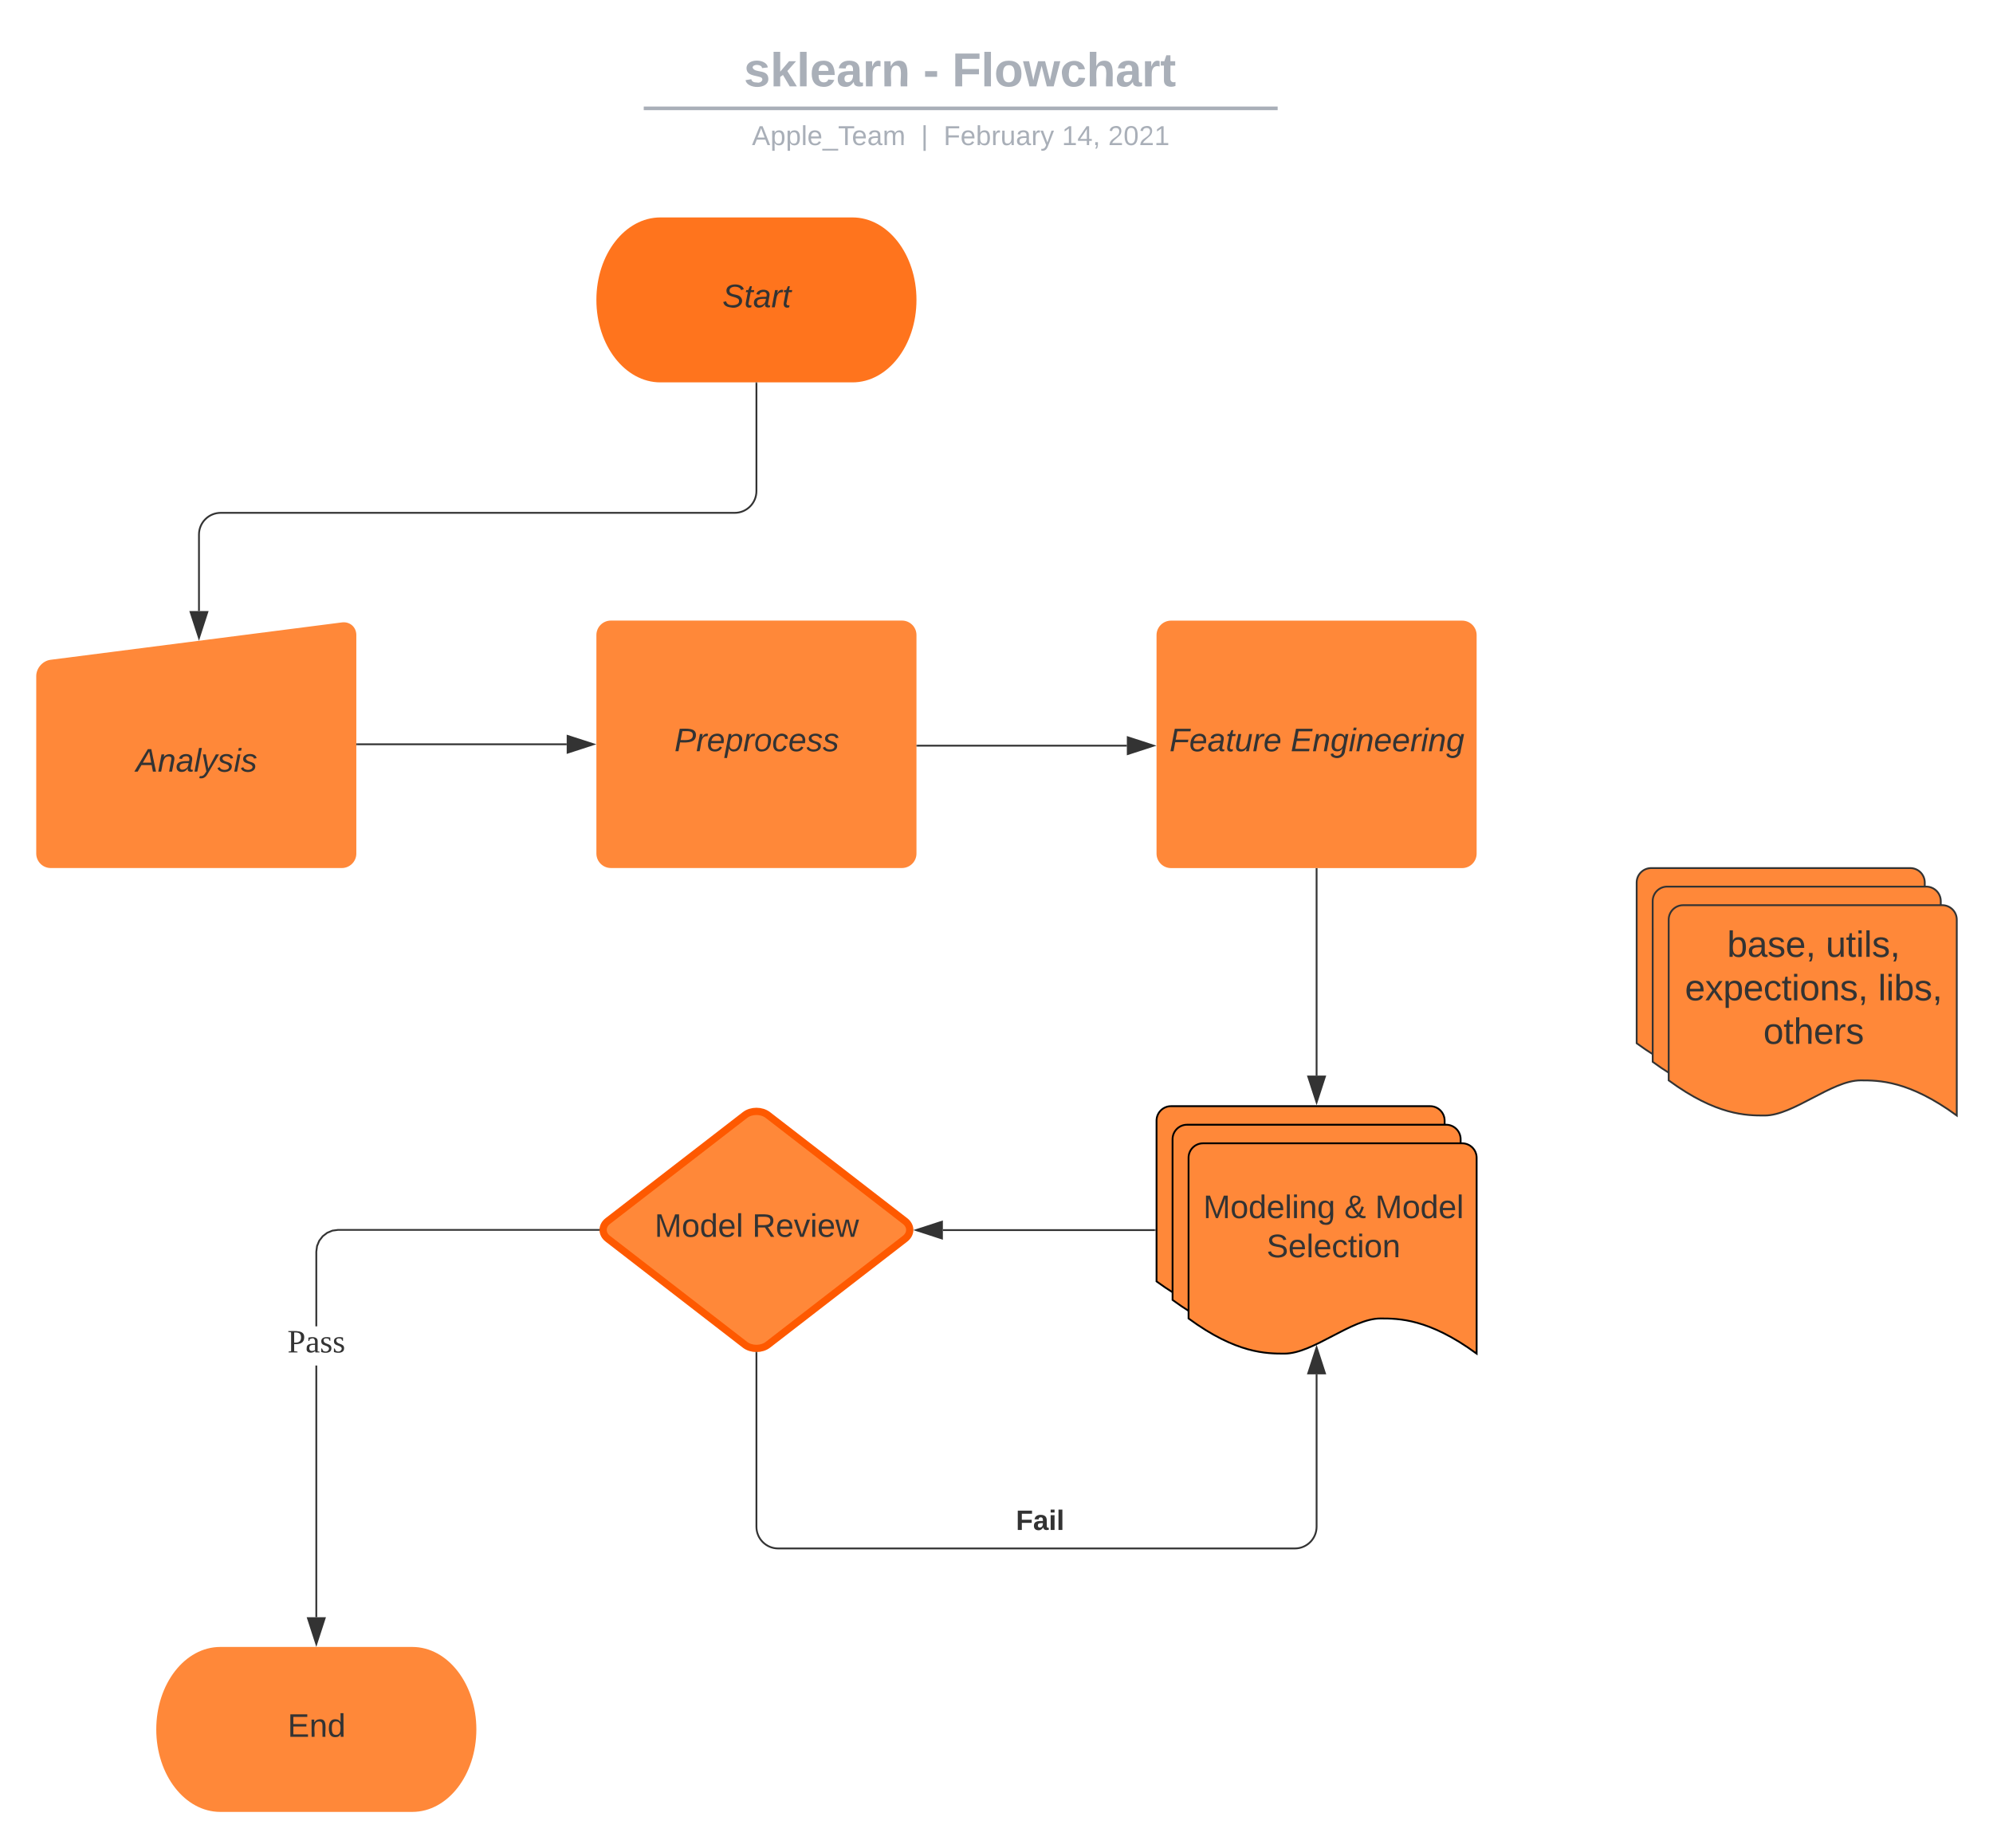 <svg xmlns="http://www.w3.org/2000/svg" xmlns:xlink="http://www.w3.org/1999/xlink" xmlns:lucid="lucid" width="1100" height="1020"><g transform="translate(-360 -120)" lucid:page-tab-id="0_0"><path d="M0 0h1760v1360H0z" fill="#fff"/><path d="M830.5 240c19.5 0 35.33 20.38 35.33 45.52 0 25.14-15.82 45.52-35.33 45.52h-106c-19.5 0-35.33-20.38-35.33-45.52 0-25.14 15.82-45.52 35.33-45.52z" stroke="#000" stroke-opacity="0" fill="#ff741d"/><use xlink:href="#a" transform="matrix(1,0,0,1,694.167,245) translate(64.525 44.6)"/><path d="M380 493.16c0-4.42 3.55-8.46 7.93-9.02l160.8-20.63c4.38-.55 7.94 2.57 7.94 7v120.56c0 4.4-3.6 8-8 8H388c-4.42 0-8-3.6-8-8z" stroke="#000" stroke-opacity="0" stroke-width="2" fill="#ff8839"/><use xlink:href="#b" transform="matrix(1,0,0,1,385,490.251) translate(50.05 55.6)"/><path d="M771.17 735.4c3.5-2.7 9.16-2.7 12.66 0l75.67 58.5c3.5 2.7 3.5 7.07 0 9.78l-75.67 58.5c-3.5 2.7-9.16 2.7-12.66 0l-75.67-58.5c-3.5-2.7-3.5-7.1 0-9.8z" stroke="#fe5900" stroke-width="4" fill="#ff8839"/><use xlink:href="#c" transform="matrix(1,0,0,1,694.167,735.501) translate(27.125 67.1)"/><use xlink:href="#d" transform="matrix(1,0,0,1,694.167,735.501) translate(81.025 67.1)"/><path d="M998.33 738.5c0-4.42 3.6-8 8-8h143c4.42 0 8 3.58 8 8v108.08c-26.55-19.38-43.1-19.38-53.1-19.38-15.9 0-37.05 19.38-52.95 19.38-9.86 0-26.55 0-52.95-19.38z" stroke="#000" fill="#ff8839"/><path d="M1007.17 748.74c0-4.4 3.58-8 8-8h143c4.4 0 8 3.6 8 8v108.1c-26.56-19.4-43.1-19.4-53.1-19.4-15.9 0-37.06 19.4-52.96 19.4-9.84 0-26.54 0-52.93-19.4z" stroke="#000" fill="#ff8839"/><path d="M1016 759c0-4.43 3.58-8 8-8h143c4.42 0 8 3.57 8 8v108.07c-26.55-19.4-43.1-19.4-53.1-19.4-15.9 0-37.05 19.4-52.95 19.4-9.86 0-26.56 0-52.95-19.4z" stroke="#000" fill="#ff8839"/><use xlink:href="#e" transform="matrix(1,0,0,1,1021,755.986) translate(3.125 36.3)"/><use xlink:href="#f" transform="matrix(1,0,0,1,1021,755.986) translate(80.975 36.3)"/><use xlink:href="#g" transform="matrix(1,0,0,1,1021,755.986) translate(97.975 36.3)"/><use xlink:href="#h" transform="matrix(1,0,0,1,1021,755.986) translate(38.05 57.9)"/><path d="M689.17 470.5c0-4.43 3.58-8 8-8h160.66c4.42 0 8 3.57 8 8v120.56c0 4.4-3.58 8-8 8H697.17c-4.42 0-8-3.6-8-8z" stroke="#000" stroke-opacity="0" stroke-width="2" fill="#ff8839"/><use xlink:href="#i" transform="matrix(1,0,0,1,694.167,467.489) translate(38.05 67.1)"/><path d="M777.5 331.54v59.5c0 6.6-5.37 12-12 12H481.82c-6.63 0-12 5.36-12 12v42.2" stroke="#333" fill="none"/><path d="M778 331.56h-1v-.52h1z" fill="#333"/><path d="M469.82 472.02l-4.64-14.27h9.27z" stroke="#333" fill="#333"/><path d="M557.17 530.77h115.6" stroke="#333" fill="none"/><path d="M557.18 531.27h-.5v-1h.5z" fill="#333"/><path d="M687.55 530.77l-14.27 4.64v-9.26z" stroke="#333" fill="#333"/><path d="M777.5 866.6v96c0 6.64 5.37 12 12 12h285.17c6.62 0 12-5.36 12-12v-84.1" stroke="#333" fill="none"/><path d="M778 866.62h-1v-.52h1z" fill="#333"/><path d="M1086.67 863.72l4.63 14.27h-9.27z" stroke="#333" fill="#333"/><use xlink:href="#j" transform="matrix(1,0,0,1,920.71,951.947) translate(0 12.444)"/><path d="M587.58 1028.96c19.52 0 35.34 20.38 35.34 45.52 0 25.14-15.82 45.52-35.34 45.52h-106c-19.5 0-35.33-20.38-35.33-45.52 0-25.14 15.82-45.52 35.33-45.52z" stroke="#000" stroke-opacity="0" fill="#ff8839"/><use xlink:href="#k" transform="matrix(1,0,0,1,451.25,1033.956) translate(67.5 44.6)"/><path d="M1086.67 599.6V713.6" stroke="#333" fill="none"/><path d="M1087.17 599.6h-1v-.5h1z" fill="#333"/><path d="M1086.67 728.38l-4.64-14.26h9.27z" stroke="#333" fill="#333"/><path d="M460 148c0-4.42 3.58-8 8-8h836.75c4.42 0 8 3.58 8 8v25.16c0 4.4-3.58 8-8 8H468c-4.42 0-8-3.6-8-8z" stroke="#000" stroke-opacity="0" stroke-width="2" fill="#fff" fill-opacity="0"/><use xlink:href="#l" transform="matrix(1,0,0,1,464,144) translate(306.572 23.658)"/><use xlink:href="#m" transform="matrix(1,0,0,1,464,144) translate(405.561 23.658)"/><use xlink:href="#n" transform="matrix(1,0,0,1,464,144) translate(421.512 23.658)"/><path d="M716.3 179.8h347.88M716.32 179.8h-1.02M1064.16 179.8h1.02" stroke="#a9afb8" stroke-width="2" fill="none"/><path d="M460 189.16c0-4.42 3.58-8 8-8h837.7c4.43 0 8 3.58 8 8V192c0 4.42-3.57 8-8 8H468c-4.42 0-8-3.58-8-8z" stroke="#000" stroke-opacity="0" stroke-width="2" fill="#fff" fill-opacity="0"/><use xlink:href="#o" transform="matrix(1,0,0,1,464,185.155) translate(311.014 14.917)"/><use xlink:href="#p" transform="matrix(1,0,0,1,464,185.155) translate(404.364 14.917)"/><use xlink:href="#q" transform="matrix(1,0,0,1,464,185.155) translate(416.814 14.917)"/><use xlink:href="#r" transform="matrix(1,0,0,1,464,185.155) translate(482.12 14.917)"/><use xlink:href="#s" transform="matrix(1,0,0,1,464,185.155) translate(507.614 14.917)"/><path d="M998.33 470.53c0-4.42 3.6-8 8-8H1167c4.42 0 8 3.58 8 8V591.1c0 4.4-3.58 8-8 8h-160.67c-4.4 0-8-3.6-8-8z" stroke="#000" stroke-opacity="0" stroke-width="2" fill="#ff8839"/><use xlink:href="#t" transform="matrix(1,0,0,1,1003.333,467.526) translate(2.125 67.1)"/><use xlink:href="#u" transform="matrix(1,0,0,1,1003.333,467.526) translate(69.025 67.1)"/><path d="M866.33 531.54h115.62" stroke="#333" fill="none"/><path d="M866.35 532.04h-.52v-1h.52z" fill="#333"/><path d="M996.7 531.54l-14.25 4.63v-9.27z" stroke="#333" fill="#333"/><path d="M997.33 798.9H880.4" stroke="#333" fill="none"/><path d="M997.83 799.4h-.5v-1h.5z" fill="#333"/><path d="M865.63 798.9l14.27-4.64v9.27z" stroke="#333" fill="#333"/><path d="M535.08 1012.57h-1V873.62h1zm155.4-213.3H546.62l-3.02.4-2.76 1.15-2.4 1.84-1.82 2.4-1.14 2.74-.4 3.02v41.2h-1v-41.27l.42-3.2 1.25-3 2-2.6 2.6-2 3-1.24 3.2-.42h143.93z" fill="#333"/><path d="M690.97 799.28h-.5v-1h.52zM534.58 1027.34l-4.63-14.27h9.27z" fill="#333"/><path d="M534.58 1028.96l-5.32-16.4h10.65zm-3.94-15.4l3.94 12.16 3.95-12.15z" fill="#333"/><g><use xlink:href="#v" transform="matrix(1,0,0,1,518.608,852.02) translate(0.005 14.4)"/></g><path d="M1263.33 607.1c0-4.43 3.6-8 8-8h143c4.42 0 8 3.57 8 8v108.07c-26.55-19.38-43.1-19.38-53.1-19.38-15.9 0-37.05 19.37-52.95 19.37-9.86 0-26.55 0-52.95-19.38z" stroke="#333" fill="#ff8839"/><path d="M1272.17 617.33c0-4.4 3.58-8 8-8h143c4.4 0 8 3.6 8 8v108.1c-26.56-19.4-43.1-19.4-53.1-19.4-15.9 0-37.06 19.4-52.96 19.4-9.84 0-26.54 0-52.93-19.4z" stroke="#333" fill="#ff8839"/><path d="M1281 627.58c0-4.42 3.58-8 8-8h143c4.42 0 8 3.58 8 8v108.08c-26.55-19.4-43.1-19.4-53.1-19.4-15.9 0-37.05 19.4-52.95 19.4-9.86 0-26.56 0-52.95-19.4z" stroke="#333" fill="#ff8839"/><g><use xlink:href="#w" transform="matrix(1,0,0,1,1286,624.577) translate(27.278 23.5)"/><use xlink:href="#x" transform="matrix(1,0,0,1,1286,624.577) translate(81.722 23.5)"/><use xlink:href="#y" transform="matrix(1,0,0,1,1286,624.577) translate(3.972 47.5)"/><use xlink:href="#z" transform="matrix(1,0,0,1,1286,624.577) translate(110.583 47.5)"/><use xlink:href="#A" transform="matrix(1,0,0,1,1286,624.577) translate(47.25 71.5)"/></g><defs><path fill="#333" d="M194-120c59 52 2 134-86 124-53-6-90-18-98-63l31-7c8 30 29 43 70 43 46 0 84-17 71-62-32-43-135-20-137-98-3-89 178-90 191-16l-30 9c-8-48-127-53-127 5 0 53 81 35 115 65" id="B"/><path fill="#333" d="M51-54c-9 22 5 41 31 30L79-1C43 14 10-4 19-52l22-115H19l5-23h22l19-43h21l-9 43h35l-4 23H73" id="C"/><path fill="#333" d="M165-48c-4 18 1 34 23 27l-3 20c-29 8-62 0-52-35h-2C116-14 99 4 63 4 30 4 8-16 8-49c0-68 71-67 138-67 10-26 0-56-31-54-26 1-42 9-47 31l-32-5c8-67 160-71 144 15-5 28-9 54-15 81zM42-50c3 52 80 24 89-6 7-12 7-24 11-38-47 1-103-4-100 44" id="D"/><path fill="#333" d="M66-151c12-25 30-51 66-40l-6 26C45-176 58-65 38 0H6l36-190h30" id="E"/><g id="a"><use transform="matrix(0.05,0,0,0.05,0,0)" xlink:href="#B"/><use transform="matrix(0.05,0,0,0.05,12,0)" xlink:href="#C"/><use transform="matrix(0.05,0,0,0.05,17,0)" xlink:href="#D"/><use transform="matrix(0.05,0,0,0.05,27,0)" xlink:href="#E"/><use transform="matrix(0.05,0,0,0.05,32.95,0)" xlink:href="#C"/></g><path fill="#333" d="M187 0l-14-72H61L19 0h-37l149-248h38L221 0h-34zm-19-99l-22-123L76-99h92" id="F"/><path fill="#333" d="M67-158c22-48 132-52 116 29L158 0h-32l25-140c3-38-53-32-70-12C52-117 51-52 38 0H6l36-190h30" id="G"/><path fill="#333" d="M6 0l50-261h32L37 0H6" id="H"/><path fill="#333" d="M198-190L69 30C53 58 25 83-20 72c4-11-1-27 19-22 33-1 43-29 59-52L20-190h32L79-34l84-156h35" id="I"/><path fill="#333" d="M55-144c13 50 104 24 104 88C159 21 15 23 1-39l26-10c6 40 102 42 102-4-13-50-104-23-104-87 0-71 143-71 148-8l-29 4c-5-35-85-37-89 0" id="J"/><path fill="#333" d="M50-231l6-30h32l-6 30H50zM6 0l37-190h31L37 0H6" id="K"/><g id="b"><use transform="matrix(0.05,0,0,0.05,0,0)" xlink:href="#F"/><use transform="matrix(0.05,0,0,0.05,12,0)" xlink:href="#G"/><use transform="matrix(0.05,0,0,0.05,22,0)" xlink:href="#D"/><use transform="matrix(0.05,0,0,0.05,32,0)" xlink:href="#H"/><use transform="matrix(0.05,0,0,0.05,35.95,0)" xlink:href="#I"/><use transform="matrix(0.05,0,0,0.05,44.95,0)" xlink:href="#J"/><use transform="matrix(0.05,0,0,0.05,53.95,0)" xlink:href="#K"/><use transform="matrix(0.05,0,0,0.05,57.9,0)" xlink:href="#J"/></g><path fill="#333" d="M240 0l2-218c-23 76-54 145-80 218h-23L58-218 59 0H30v-248h44l77 211c21-75 51-140 76-211h43V0h-30" id="L"/><path fill="#333" d="M100-194c62-1 85 37 85 99 1 63-27 99-86 99S16-35 15-95c0-66 28-99 85-99zM99-20c44 1 53-31 53-75 0-43-8-75-51-75s-53 32-53 75 10 74 51 75" id="M"/><path fill="#333" d="M85-194c31 0 48 13 60 33l-1-100h32l1 261h-30c-2-10 0-23-3-31C134-8 116 4 85 4 32 4 16-35 15-94c0-66 23-100 70-100zm9 24c-40 0-46 34-46 75 0 40 6 74 45 74 42 0 51-32 51-76 0-42-9-74-50-73" id="N"/><path fill="#333" d="M100-194c63 0 86 42 84 106H49c0 40 14 67 53 68 26 1 43-12 49-29l28 8c-11 28-37 45-77 45C44 4 14-33 15-96c1-61 26-98 85-98zm52 81c6-60-76-77-97-28-3 7-6 17-6 28h103" id="O"/><path fill="#333" d="M24 0v-261h32V0H24" id="P"/><g id="c"><use transform="matrix(0.05,0,0,0.05,0,0)" xlink:href="#L"/><use transform="matrix(0.05,0,0,0.05,14.95,0)" xlink:href="#M"/><use transform="matrix(0.05,0,0,0.05,24.95,0)" xlink:href="#N"/><use transform="matrix(0.05,0,0,0.05,34.95,0)" xlink:href="#O"/><use transform="matrix(0.05,0,0,0.05,44.95,0)" xlink:href="#P"/></g><path fill="#333" d="M233-177c-1 41-23 64-60 70L243 0h-38l-65-103H63V0H30v-248c88 3 205-21 203 71zM63-129c60-2 137 13 137-47 0-61-80-42-137-45v92" id="Q"/><path fill="#333" d="M108 0H70L1-190h34L89-25l56-165h34" id="R"/><path fill="#333" d="M24-231v-30h32v30H24zM24 0v-190h32V0H24" id="S"/><path fill="#333" d="M206 0h-36l-40-164L89 0H53L-1-190h32L70-26l43-164h34l41 164 42-164h31" id="T"/><g id="d"><use transform="matrix(0.05,0,0,0.05,0,0)" xlink:href="#Q"/><use transform="matrix(0.05,0,0,0.05,12.95,0)" xlink:href="#O"/><use transform="matrix(0.05,0,0,0.05,22.95,0)" xlink:href="#R"/><use transform="matrix(0.05,0,0,0.05,31.95,0)" xlink:href="#S"/><use transform="matrix(0.05,0,0,0.05,35.9,0)" xlink:href="#O"/><use transform="matrix(0.05,0,0,0.05,45.9,0)" xlink:href="#T"/></g><path fill="#333" d="M117-194c89-4 53 116 60 194h-32v-121c0-31-8-49-39-48C34-167 62-67 57 0H25l-1-190h30c1 10-1 24 2 32 11-22 29-35 61-36" id="U"/><path fill="#333" d="M177-190C167-65 218 103 67 71c-23-6-38-20-44-43l32-5c15 47 100 32 89-28v-30C133-14 115 1 83 1 29 1 15-40 15-95c0-56 16-97 71-98 29-1 48 16 59 35 1-10 0-23 2-32h30zM94-22c36 0 50-32 50-73 0-42-14-75-50-75-39 0-46 34-46 75s6 73 46 73" id="V"/><g id="e"><use transform="matrix(0.05,0,0,0.05,0,0)" xlink:href="#L"/><use transform="matrix(0.05,0,0,0.05,14.95,0)" xlink:href="#M"/><use transform="matrix(0.05,0,0,0.05,24.95,0)" xlink:href="#N"/><use transform="matrix(0.05,0,0,0.05,34.95,0)" xlink:href="#O"/><use transform="matrix(0.05,0,0,0.05,44.95,0)" xlink:href="#P"/><use transform="matrix(0.05,0,0,0.05,48.9,0)" xlink:href="#S"/><use transform="matrix(0.05,0,0,0.05,52.85,0)" xlink:href="#U"/><use transform="matrix(0.05,0,0,0.05,62.85,0)" xlink:href="#V"/></g><path fill="#333" d="M234-2c-28 10-62 0-77-18C117 19 8 12 13-65c3-43 29-61 60-76-25-40-17-114 47-108 35 3 59 15 59 50 0 44-40 53-71 69 14 26 32 50 51 72 14-21 24-43 30-72l26 8c-9 33-21 57-38 82 13 13 33 22 57 15v23zM97-151c25-10 52-18 56-48-1-18-13-29-33-29-42 0-39 50-23 77zM42-66c-3 51 71 58 98 28-20-24-41-51-56-80-23 10-40 24-42 52" id="W"/><use transform="matrix(0.05,0,0,0.05,0,0)" xlink:href="#W" id="f"/><g id="g"><use transform="matrix(0.05,0,0,0.05,0,0)" xlink:href="#L"/><use transform="matrix(0.05,0,0,0.05,14.95,0)" xlink:href="#M"/><use transform="matrix(0.05,0,0,0.05,24.95,0)" xlink:href="#N"/><use transform="matrix(0.05,0,0,0.05,34.95,0)" xlink:href="#O"/><use transform="matrix(0.05,0,0,0.05,44.95,0)" xlink:href="#P"/></g><path fill="#333" d="M185-189c-5-48-123-54-124 2 14 75 158 14 163 119 3 78-121 87-175 55-17-10-28-26-33-46l33-7c5 56 141 63 141-1 0-78-155-14-162-118-5-82 145-84 179-34 5 7 8 16 11 25" id="X"/><path fill="#333" d="M96-169c-40 0-48 33-48 73s9 75 48 75c24 0 41-14 43-38l32 2c-6 37-31 61-74 61-59 0-76-41-82-99-10-93 101-131 147-64 4 7 5 14 7 22l-32 3c-4-21-16-35-41-35" id="Y"/><path fill="#333" d="M59-47c-2 24 18 29 38 22v24C64 9 27 4 27-40v-127H5v-23h24l9-43h21v43h35v23H59v120" id="Z"/><g id="h"><use transform="matrix(0.05,0,0,0.05,0,0)" xlink:href="#X"/><use transform="matrix(0.05,0,0,0.05,12,0)" xlink:href="#O"/><use transform="matrix(0.05,0,0,0.05,22,0)" xlink:href="#P"/><use transform="matrix(0.05,0,0,0.05,25.95,0)" xlink:href="#O"/><use transform="matrix(0.05,0,0,0.05,35.95,0)" xlink:href="#Y"/><use transform="matrix(0.05,0,0,0.05,44.95,0)" xlink:href="#Z"/><use transform="matrix(0.05,0,0,0.05,49.95,0)" xlink:href="#S"/><use transform="matrix(0.05,0,0,0.05,53.9,0)" xlink:href="#M"/><use transform="matrix(0.05,0,0,0.05,63.9,0)" xlink:href="#U"/></g><path fill="#333" d="M238-179c0 84-86 86-175 82L45 0H11l48-248c82 0 179-12 179 69zm-34 1c0-53-64-42-116-43l-19 98c63 0 135 9 135-55" id="aa"/><path fill="#333" d="M111-194c62-3 86 47 72 106H45c-7 38 6 69 45 68 27-1 43-14 53-32l24 11C152-15 129 4 87 4 38 3 12-23 12-71c0-70 32-119 99-123zm44 81c14-66-71-72-95-28-4 8-8 17-11 28h106" id="ab"/><path fill="#333" d="M67-162c32-53 139-36 121 50C175-51 163 2 97 4 68 4 52-11 42-31 38 6 28 39 22 75H-9l50-265h29c-1 10 0 20-3 28zm89 36c0-26-10-43-35-43-54 0-67 50-69 103-1 29 14 45 42 46 53 0 62-58 62-106" id="ac"/><path fill="#333" d="M30-147c31-64 166-65 159 27C183-49 158 1 86 4 9 8 1-88 30-147zM88-20c53 0 68-48 68-100 0-31-11-51-44-50-52 1-68 46-68 97 0 32 13 53 44 53" id="ad"/><path fill="#333" d="M44-68c0 29 11 47 38 47 30 0 42-19 51-41l28 9C148-21 126 4 82 4 31 4 10-29 12-85c3-77 74-140 146-93 12 8 15 23 18 40l-31 5c-1-22-13-36-36-36-52 0-65 49-65 101" id="ae"/><g id="i"><use transform="matrix(0.05,0,0,0.05,0,0)" xlink:href="#aa"/><use transform="matrix(0.05,0,0,0.05,12,0)" xlink:href="#E"/><use transform="matrix(0.05,0,0,0.05,17.95,0)" xlink:href="#ab"/><use transform="matrix(0.05,0,0,0.05,27.95,0)" xlink:href="#ac"/><use transform="matrix(0.05,0,0,0.05,37.95,0)" xlink:href="#E"/><use transform="matrix(0.05,0,0,0.05,43.9,0)" xlink:href="#ad"/><use transform="matrix(0.05,0,0,0.05,53.9,0)" xlink:href="#ae"/><use transform="matrix(0.05,0,0,0.05,62.9,0)" xlink:href="#ab"/><use transform="matrix(0.05,0,0,0.05,72.9,0)" xlink:href="#J"/><use transform="matrix(0.05,0,0,0.05,81.9,0)" xlink:href="#J"/></g><path fill="#333" d="M76-208v77h127v40H76V0H24v-248h183v40H76" id="af"/><path fill="#333" d="M133-34C117-15 103 5 69 4 32 3 11-16 11-54c-1-60 55-63 116-61 1-26-3-47-28-47-18 1-26 9-28 27l-52-2c7-38 36-58 82-57s74 22 75 68l1 82c-1 14 12 18 25 15v27c-30 8-71 5-69-32zm-48 3c29 0 43-24 42-57-32 0-66-3-65 30 0 17 8 27 23 27" id="ag"/><path fill="#333" d="M25-224v-37h50v37H25zM25 0v-190h50V0H25" id="ah"/><path fill="#333" d="M25 0v-261h50V0H25" id="ai"/><g id="j"><use transform="matrix(0.043,0,0,0.043,0,0)" xlink:href="#af"/><use transform="matrix(0.043,0,0,0.043,9.463,0)" xlink:href="#ag"/><use transform="matrix(0.043,0,0,0.043,18.105,0)" xlink:href="#ah"/><use transform="matrix(0.043,0,0,0.043,22.426,0)" xlink:href="#ai"/></g><path fill="#333" d="M30 0v-248h187v28H63v79h144v27H63v87h162V0H30" id="aj"/><g id="k"><use transform="matrix(0.05,0,0,0.05,0,0)" xlink:href="#aj"/><use transform="matrix(0.05,0,0,0.05,12,0)" xlink:href="#U"/><use transform="matrix(0.05,0,0,0.05,22,0)" xlink:href="#N"/></g><path fill="#a9afb8" d="M137-138c1-29-70-34-71-4 15 46 118 7 119 86 1 83-164 76-172 9l43-7c4 19 20 25 44 25 33 8 57-30 24-41C81-84 22-81 20-136c-2-80 154-74 161-7" id="ak"/><path fill="#a9afb8" d="M147 0L96-86 75-71V0H25v-261h50v150l67-79h53l-66 74L201 0h-54" id="al"/><path fill="#a9afb8" d="M25 0v-261h50V0H25" id="am"/><path fill="#a9afb8" d="M185-48c-13 30-37 53-82 52C43 2 14-33 14-96s30-98 90-98c62 0 83 45 84 108H66c0 31 8 55 39 56 18 0 30-7 34-22zm-45-69c5-46-57-63-70-21-2 6-4 13-4 21h74" id="an"/><path fill="#a9afb8" d="M133-34C117-15 103 5 69 4 32 3 11-16 11-54c-1-60 55-63 116-61 1-26-3-47-28-47-18 1-26 9-28 27l-52-2c7-38 36-58 82-57s74 22 75 68l1 82c-1 14 12 18 25 15v27c-30 8-71 5-69-32zm-48 3c29 0 43-24 42-57-32 0-66-3-65 30 0 17 8 27 23 27" id="ao"/><path fill="#a9afb8" d="M135-150c-39-12-60 13-60 57V0H25l-1-190h47c2 13-1 29 3 40 6-28 27-53 61-41v41" id="ap"/><path fill="#a9afb8" d="M135-194c87-1 58 113 63 194h-50c-7-57 23-157-34-157-59 0-34 97-39 157H25l-1-190h47c2 12-1 28 3 38 12-26 28-41 61-42" id="aq"/><g id="l"><use transform="matrix(0.073,0,0,0.073,0,0)" xlink:href="#ak"/><use transform="matrix(0.073,0,0,0.073,14.568,0)" xlink:href="#al"/><use transform="matrix(0.073,0,0,0.073,29.136,0)" xlink:href="#am"/><use transform="matrix(0.073,0,0,0.073,36.42,0)" xlink:href="#an"/><use transform="matrix(0.073,0,0,0.073,50.988,0)" xlink:href="#ao"/><use transform="matrix(0.073,0,0,0.073,65.556,0)" xlink:href="#ap"/><use transform="matrix(0.073,0,0,0.073,75.753,0)" xlink:href="#aq"/></g><path fill="#a9afb8" d="M14-72v-43h91v43H14" id="ar"/><use transform="matrix(0.073,0,0,0.073,0,0)" xlink:href="#ar" id="m"/><path fill="#a9afb8" d="M76-208v77h127v40H76V0H24v-248h183v40H76" id="as"/><path fill="#a9afb8" d="M110-194c64 0 96 36 96 99 0 64-35 99-97 99-61 0-95-36-95-99 0-62 34-99 96-99zm-1 164c35 0 45-28 45-65 0-40-10-65-43-65-34 0-45 26-45 65 0 36 10 65 43 65" id="at"/><path fill="#a9afb8" d="M231 0h-52l-39-155L100 0H48L-1-190h46L77-45c9-52 24-97 36-145h53l37 145 32-145h46" id="au"/><path fill="#a9afb8" d="M190-63c-7 42-38 67-86 67-59 0-84-38-90-98-12-110 154-137 174-36l-49 2c-2-19-15-32-35-32-30 0-35 28-38 64-6 74 65 87 74 30" id="av"/><path fill="#a9afb8" d="M114-157C55-157 80-60 75 0H25v-261h50l-1 109c12-26 28-41 61-42 86-1 58 113 63 194h-50c-7-57 23-157-34-157" id="aw"/><path fill="#a9afb8" d="M115-3C79 11 28 4 28-45v-112H4v-33h27l15-45h31v45h36v33H77v99c-1 23 16 31 38 25v30" id="ax"/><g id="n"><use transform="matrix(0.073,0,0,0.073,0,0)" xlink:href="#as"/><use transform="matrix(0.073,0,0,0.073,15.952,0)" xlink:href="#am"/><use transform="matrix(0.073,0,0,0.073,23.236,0)" xlink:href="#at"/><use transform="matrix(0.073,0,0,0.073,39.188,0)" xlink:href="#au"/><use transform="matrix(0.073,0,0,0.073,59.583,0)" xlink:href="#av"/><use transform="matrix(0.073,0,0,0.073,74.151,0)" xlink:href="#aw"/><use transform="matrix(0.073,0,0,0.073,90.102,0)" xlink:href="#ao"/><use transform="matrix(0.073,0,0,0.073,104.67,0)" xlink:href="#ap"/><use transform="matrix(0.073,0,0,0.073,114.868,0)" xlink:href="#ax"/></g><path fill="#a9afb8" d="M205 0l-28-72H64L36 0H1l101-248h38L239 0h-34zm-38-99l-47-123c-12 45-31 82-46 123h93" id="ay"/><path fill="#a9afb8" d="M115-194c55 1 70 41 70 98S169 2 115 4C84 4 66-9 55-30l1 105H24l-1-265h31l2 30c10-21 28-34 59-34zm-8 174c40 0 45-34 45-75s-6-73-45-74c-42 0-51 32-51 76 0 43 10 73 51 73" id="az"/><path fill="#a9afb8" d="M24 0v-261h32V0H24" id="aA"/><path fill="#a9afb8" d="M100-194c63 0 86 42 84 106H49c0 40 14 67 53 68 26 1 43-12 49-29l28 8c-11 28-37 45-77 45C44 4 14-33 15-96c1-61 26-98 85-98zm52 81c6-60-76-77-97-28-3 7-6 17-6 28h103" id="aB"/><path fill="#a9afb8" d="M-5 72V49h209v23H-5" id="aC"/><path fill="#a9afb8" d="M127-220V0H93v-220H8v-28h204v28h-85" id="aD"/><path fill="#a9afb8" d="M141-36C126-15 110 5 73 4 37 3 15-17 15-53c-1-64 63-63 125-63 3-35-9-54-41-54-24 1-41 7-42 31l-33-3c5-37 33-52 76-52 45 0 72 20 72 64v82c-1 20 7 32 28 27v20c-31 9-61-2-59-35zM48-53c0 20 12 33 32 33 41-3 63-29 60-74-43 2-92-5-92 41" id="aE"/><path fill="#a9afb8" d="M210-169c-67 3-38 105-44 169h-31v-121c0-29-5-50-35-48C34-165 62-65 56 0H25l-1-190h30c1 10-1 24 2 32 10-44 99-50 107 0 11-21 27-35 58-36 85-2 47 119 55 194h-31v-121c0-29-5-49-35-48" id="aF"/><g id="o"><use transform="matrix(0.042,0,0,0.042,0,0)" xlink:href="#ay"/><use transform="matrix(0.042,0,0,0.042,10.198,0)" xlink:href="#az"/><use transform="matrix(0.042,0,0,0.042,18.695,0)" xlink:href="#az"/><use transform="matrix(0.042,0,0,0.042,27.193,0)" xlink:href="#aA"/><use transform="matrix(0.042,0,0,0.042,30.55,0)" xlink:href="#aB"/><use transform="matrix(0.042,0,0,0.042,39.048,0)" xlink:href="#aC"/><use transform="matrix(0.042,0,0,0.042,47.546,0)" xlink:href="#aD"/><use transform="matrix(0.042,0,0,0.042,55.152,0)" xlink:href="#aB"/><use transform="matrix(0.042,0,0,0.042,63.65,0)" xlink:href="#aE"/><use transform="matrix(0.042,0,0,0.042,72.148,0)" xlink:href="#aF"/></g><path fill="#a9afb8" d="M32 76v-337h29V76H32" id="aG"/><use transform="matrix(0.042,0,0,0.042,0,0)" xlink:href="#aG" id="p"/><path fill="#a9afb8" d="M63-220v92h138v28H63V0H30v-248h175v28H63" id="aH"/><path fill="#a9afb8" d="M115-194c53 0 69 39 70 98 0 66-23 100-70 100C84 3 66-7 56-30L54 0H23l1-261h32v101c10-23 28-34 59-34zm-8 174c40 0 45-34 45-75 0-40-5-75-45-74-42 0-51 32-51 76 0 43 10 73 51 73" id="aI"/><path fill="#a9afb8" d="M114-163C36-179 61-72 57 0H25l-1-190h30c1 12-1 29 2 39 6-27 23-49 58-41v29" id="aJ"/><path fill="#a9afb8" d="M84 4C-5 8 30-112 23-190h32v120c0 31 7 50 39 49 72-2 45-101 50-169h31l1 190h-30c-1-10 1-25-2-33-11 22-28 36-60 37" id="aK"/><path fill="#a9afb8" d="M179-190L93 31C79 59 56 82 12 73V49c39 6 53-20 64-50L1-190h34L92-34l54-156h33" id="aL"/><g id="q"><use transform="matrix(0.042,0,0,0.042,0,0)" xlink:href="#aH"/><use transform="matrix(0.042,0,0,0.042,9.305,0)" xlink:href="#aB"/><use transform="matrix(0.042,0,0,0.042,17.803,0)" xlink:href="#aI"/><use transform="matrix(0.042,0,0,0.042,26.301,0)" xlink:href="#aJ"/><use transform="matrix(0.042,0,0,0.042,31.357,0)" xlink:href="#aK"/><use transform="matrix(0.042,0,0,0.042,39.855,0)" xlink:href="#aE"/><use transform="matrix(0.042,0,0,0.042,48.353,0)" xlink:href="#aJ"/><use transform="matrix(0.042,0,0,0.042,53.41,0)" xlink:href="#aL"/></g><path fill="#a9afb8" d="M27 0v-27h64v-190l-56 39v-29l58-41h29v221h61V0H27" id="aM"/><path fill="#a9afb8" d="M155-56V0h-30v-56H8v-25l114-167h33v167h35v25h-35zm-30-156c-27 46-58 90-88 131h88v-131" id="aN"/><path fill="#a9afb8" d="M68-38c1 34 0 65-14 84H32c9-13 17-26 17-46H33v-38h35" id="aO"/><g id="r"><use transform="matrix(0.042,0,0,0.042,0,0)" xlink:href="#aM"/><use transform="matrix(0.042,0,0,0.042,8.498,0)" xlink:href="#aN"/><use transform="matrix(0.042,0,0,0.042,16.996,0)" xlink:href="#aO"/></g><path fill="#a9afb8" d="M101-251c82-7 93 87 43 132L82-64C71-53 59-42 53-27h129V0H18c2-99 128-94 128-182 0-28-16-43-45-43s-46 15-49 41l-32-3c6-41 34-60 81-64" id="aP"/><path fill="#a9afb8" d="M101-251c68 0 85 55 85 127S166 4 100 4C33 4 14-52 14-124c0-73 17-127 87-127zm-1 229c47 0 54-49 54-102s-4-102-53-102c-51 0-55 48-55 102 0 53 5 102 54 102" id="aQ"/><g id="s"><use transform="matrix(0.042,0,0,0.042,0,0)" xlink:href="#aP"/><use transform="matrix(0.042,0,0,0.042,8.498,0)" xlink:href="#aQ"/><use transform="matrix(0.042,0,0,0.042,16.996,0)" xlink:href="#aP"/><use transform="matrix(0.042,0,0,0.042,25.494,0)" xlink:href="#aM"/></g><path fill="#333" d="M87-220l-18 92h140l-5 28H64L45 0H11l48-248h178l-5 28H87" id="aR"/><path fill="#333" d="M67 3c-93-2-31-127-26-193h32L48-50c-3 39 53 32 70 12 30-34 30-101 43-152h32L157 0h-30c1-10 6-24 4-33-14 20-29 37-64 36" id="aS"/><g id="t"><use transform="matrix(0.05,0,0,0.05,0,0)" xlink:href="#aR"/><use transform="matrix(0.05,0,0,0.05,10.95,0)" xlink:href="#ab"/><use transform="matrix(0.05,0,0,0.05,20.95,0)" xlink:href="#D"/><use transform="matrix(0.05,0,0,0.05,30.95,0)" xlink:href="#C"/><use transform="matrix(0.05,0,0,0.05,35.95,0)" xlink:href="#aS"/><use transform="matrix(0.05,0,0,0.05,45.95,0)" xlink:href="#E"/><use transform="matrix(0.05,0,0,0.05,51.9,0)" xlink:href="#ab"/></g><path fill="#333" d="M11 0l48-248h184l-5 28H87l-15 79h140l-5 27H67L50-27h158l-5 27H11" id="aT"/><path fill="#333" d="M103-194c29 0 47 14 56 36 2-11 5-23 8-32h30L160-5C157 61 82 97 21 62 9 55 4 45 1 30l28-7c7 42 83 31 92-3 4-16 9-38 13-55-13 20-29 36-62 36-40 0-60-25-60-64 0-71 23-131 91-131zm4 24c-53 0-58 54-61 104-2 27 10 44 36 44 49 0 65-50 67-102 1-29-15-46-42-46" id="aU"/><g id="u"><use transform="matrix(0.05,0,0,0.05,0,0)" xlink:href="#aT"/><use transform="matrix(0.05,0,0,0.05,12,0)" xlink:href="#G"/><use transform="matrix(0.05,0,0,0.05,22,0)" xlink:href="#aU"/><use transform="matrix(0.05,0,0,0.05,32,0)" xlink:href="#K"/><use transform="matrix(0.05,0,0,0.05,35.95,0)" xlink:href="#G"/><use transform="matrix(0.05,0,0,0.05,45.95,0)" xlink:href="#ab"/><use transform="matrix(0.05,0,0,0.05,55.95,0)" xlink:href="#ab"/><use transform="matrix(0.05,0,0,0.05,65.95,0)" xlink:href="#E"/><use transform="matrix(0.05,0,0,0.05,71.9,0)" xlink:href="#K"/><use transform="matrix(0.05,0,0,0.05,75.85,0)" xlink:href="#G"/><use transform="matrix(0.05,0,0,0.05,85.85,0)" xlink:href="#aU"/></g><path fill="#333" d="M75-108c48 3 76-12 76-58s-28-57-76-54v112zm111-58c-1 60-46 78-111 74v78l37 5v9H13v-9l28-5v-208l-31-4v-10c81 1 178-14 176 70" id="aV"/><path fill="#333" d="M32-163c41-10 102-14 102 39v112c8 3 24-2 21 12h-45l-4-17C83 13 3 13 13-46c-2-50 45-50 92-51 4-36-5-70-42-56-6 2-12 4-16 6-4 7 0 23-15 20v-36zM42-47c0 41 41 33 63 22v-59c-34 1-63-1-63 37" id="aW"/><path fill="#333" d="M41-130c7 48 86 23 86 84 0 56-69 57-112 41v-40c20 0 9 29 31 31 35 19 77-26 41-50-27-18-72-13-72-59 0-50 58-52 100-41v36c-19 1-8-25-28-25-21-7-50-1-46 23" id="aX"/><g id="v"><use transform="matrix(0.05,0,0,0.05,0,0)" xlink:href="#aV"/><use transform="matrix(0.05,0,0,0.05,10,0)" xlink:href="#aW"/><use transform="matrix(0.05,0,0,0.05,17.95,0)" xlink:href="#aX"/><use transform="matrix(0.05,0,0,0.05,24.95,0)" xlink:href="#aX"/></g><path fill="#333" d="M115-194c53 0 69 39 70 98 0 66-23 100-70 100C84 3 66-7 56-30L54 0H23l1-261h32v101c10-23 28-34 59-34zm-8 174c40 0 45-34 45-75 0-40-5-75-45-74-42 0-51 32-51 76 0 43 10 73 51 73" id="aY"/><path fill="#333" d="M141-36C126-15 110 5 73 4 37 3 15-17 15-53c-1-64 63-63 125-63 3-35-9-54-41-54-24 1-41 7-42 31l-33-3c5-37 33-52 76-52 45 0 72 20 72 64v82c-1 20 7 32 28 27v20c-31 9-61-2-59-35zM48-53c0 20 12 33 32 33 41-3 63-29 60-74-43 2-92-5-92 41" id="aZ"/><path fill="#333" d="M135-143c-3-34-86-38-87 0 15 53 115 12 119 90S17 21 10-45l28-5c4 36 97 45 98 0-10-56-113-15-118-90-4-57 82-63 122-42 12 7 21 19 24 35" id="ba"/><path fill="#333" d="M68-38c1 34 0 65-14 84H32c9-13 17-26 17-46H33v-38h35" id="bb"/><g id="w"><use transform="matrix(0.056,0,0,0.056,0,0)" xlink:href="#aY"/><use transform="matrix(0.056,0,0,0.056,11.111,0)" xlink:href="#aZ"/><use transform="matrix(0.056,0,0,0.056,22.222,0)" xlink:href="#ba"/><use transform="matrix(0.056,0,0,0.056,32.222,0)" xlink:href="#O"/><use transform="matrix(0.056,0,0,0.056,43.333,0)" xlink:href="#bb"/></g><path fill="#333" d="M84 4C-5 8 30-112 23-190h32v120c0 31 7 50 39 49 72-2 45-101 50-169h31l1 190h-30c-1-10 1-25-2-33-11 22-28 36-60 37" id="bc"/><g id="x"><use transform="matrix(0.056,0,0,0.056,0,0)" xlink:href="#bc"/><use transform="matrix(0.056,0,0,0.056,11.111,0)" xlink:href="#Z"/><use transform="matrix(0.056,0,0,0.056,16.667,0)" xlink:href="#S"/><use transform="matrix(0.056,0,0,0.056,21.056,0)" xlink:href="#P"/><use transform="matrix(0.056,0,0,0.056,25.444,0)" xlink:href="#ba"/><use transform="matrix(0.056,0,0,0.056,35.444,0)" xlink:href="#bb"/></g><path fill="#333" d="M141 0L90-78 38 0H4l68-98-65-92h35l48 74 47-74h35l-64 92 68 98h-35" id="bd"/><path fill="#333" d="M115-194c55 1 70 41 70 98S169 2 115 4C84 4 66-9 55-30l1 105H24l-1-265h31l2 30c10-21 28-34 59-34zm-8 174c40 0 45-34 45-75s-6-73-45-74c-42 0-51 32-51 76 0 43 10 73 51 73" id="be"/><g id="y"><use transform="matrix(0.056,0,0,0.056,0,0)" xlink:href="#O"/><use transform="matrix(0.056,0,0,0.056,11.111,0)" xlink:href="#bd"/><use transform="matrix(0.056,0,0,0.056,21.111,0)" xlink:href="#be"/><use transform="matrix(0.056,0,0,0.056,32.222,0)" xlink:href="#O"/><use transform="matrix(0.056,0,0,0.056,43.333,0)" xlink:href="#Y"/><use transform="matrix(0.056,0,0,0.056,53.333,0)" xlink:href="#Z"/><use transform="matrix(0.056,0,0,0.056,58.889,0)" xlink:href="#S"/><use transform="matrix(0.056,0,0,0.056,63.278,0)" xlink:href="#M"/><use transform="matrix(0.056,0,0,0.056,74.389,0)" xlink:href="#U"/><use transform="matrix(0.056,0,0,0.056,85.5,0)" xlink:href="#ba"/><use transform="matrix(0.056,0,0,0.056,95.5,0)" xlink:href="#bb"/></g><g id="z"><use transform="matrix(0.056,0,0,0.056,0,0)" xlink:href="#P"/><use transform="matrix(0.056,0,0,0.056,4.389,0)" xlink:href="#S"/><use transform="matrix(0.056,0,0,0.056,8.778,0)" xlink:href="#aY"/><use transform="matrix(0.056,0,0,0.056,19.889,0)" xlink:href="#ba"/><use transform="matrix(0.056,0,0,0.056,29.889,0)" xlink:href="#bb"/></g><path fill="#333" d="M106-169C34-169 62-67 57 0H25v-261h32l-1 103c12-21 28-36 61-36 89 0 53 116 60 194h-32v-121c2-32-8-49-39-48" id="bf"/><path fill="#333" d="M114-163C36-179 61-72 57 0H25l-1-190h30c1 12-1 29 2 39 6-27 23-49 58-41v29" id="bg"/><g id="A"><use transform="matrix(0.056,0,0,0.056,0,0)" xlink:href="#M"/><use transform="matrix(0.056,0,0,0.056,11.111,0)" xlink:href="#Z"/><use transform="matrix(0.056,0,0,0.056,16.667,0)" xlink:href="#bf"/><use transform="matrix(0.056,0,0,0.056,27.778,0)" xlink:href="#O"/><use transform="matrix(0.056,0,0,0.056,38.889,0)" xlink:href="#bg"/><use transform="matrix(0.056,0,0,0.056,45.5,0)" xlink:href="#ba"/></g></defs></g></svg>